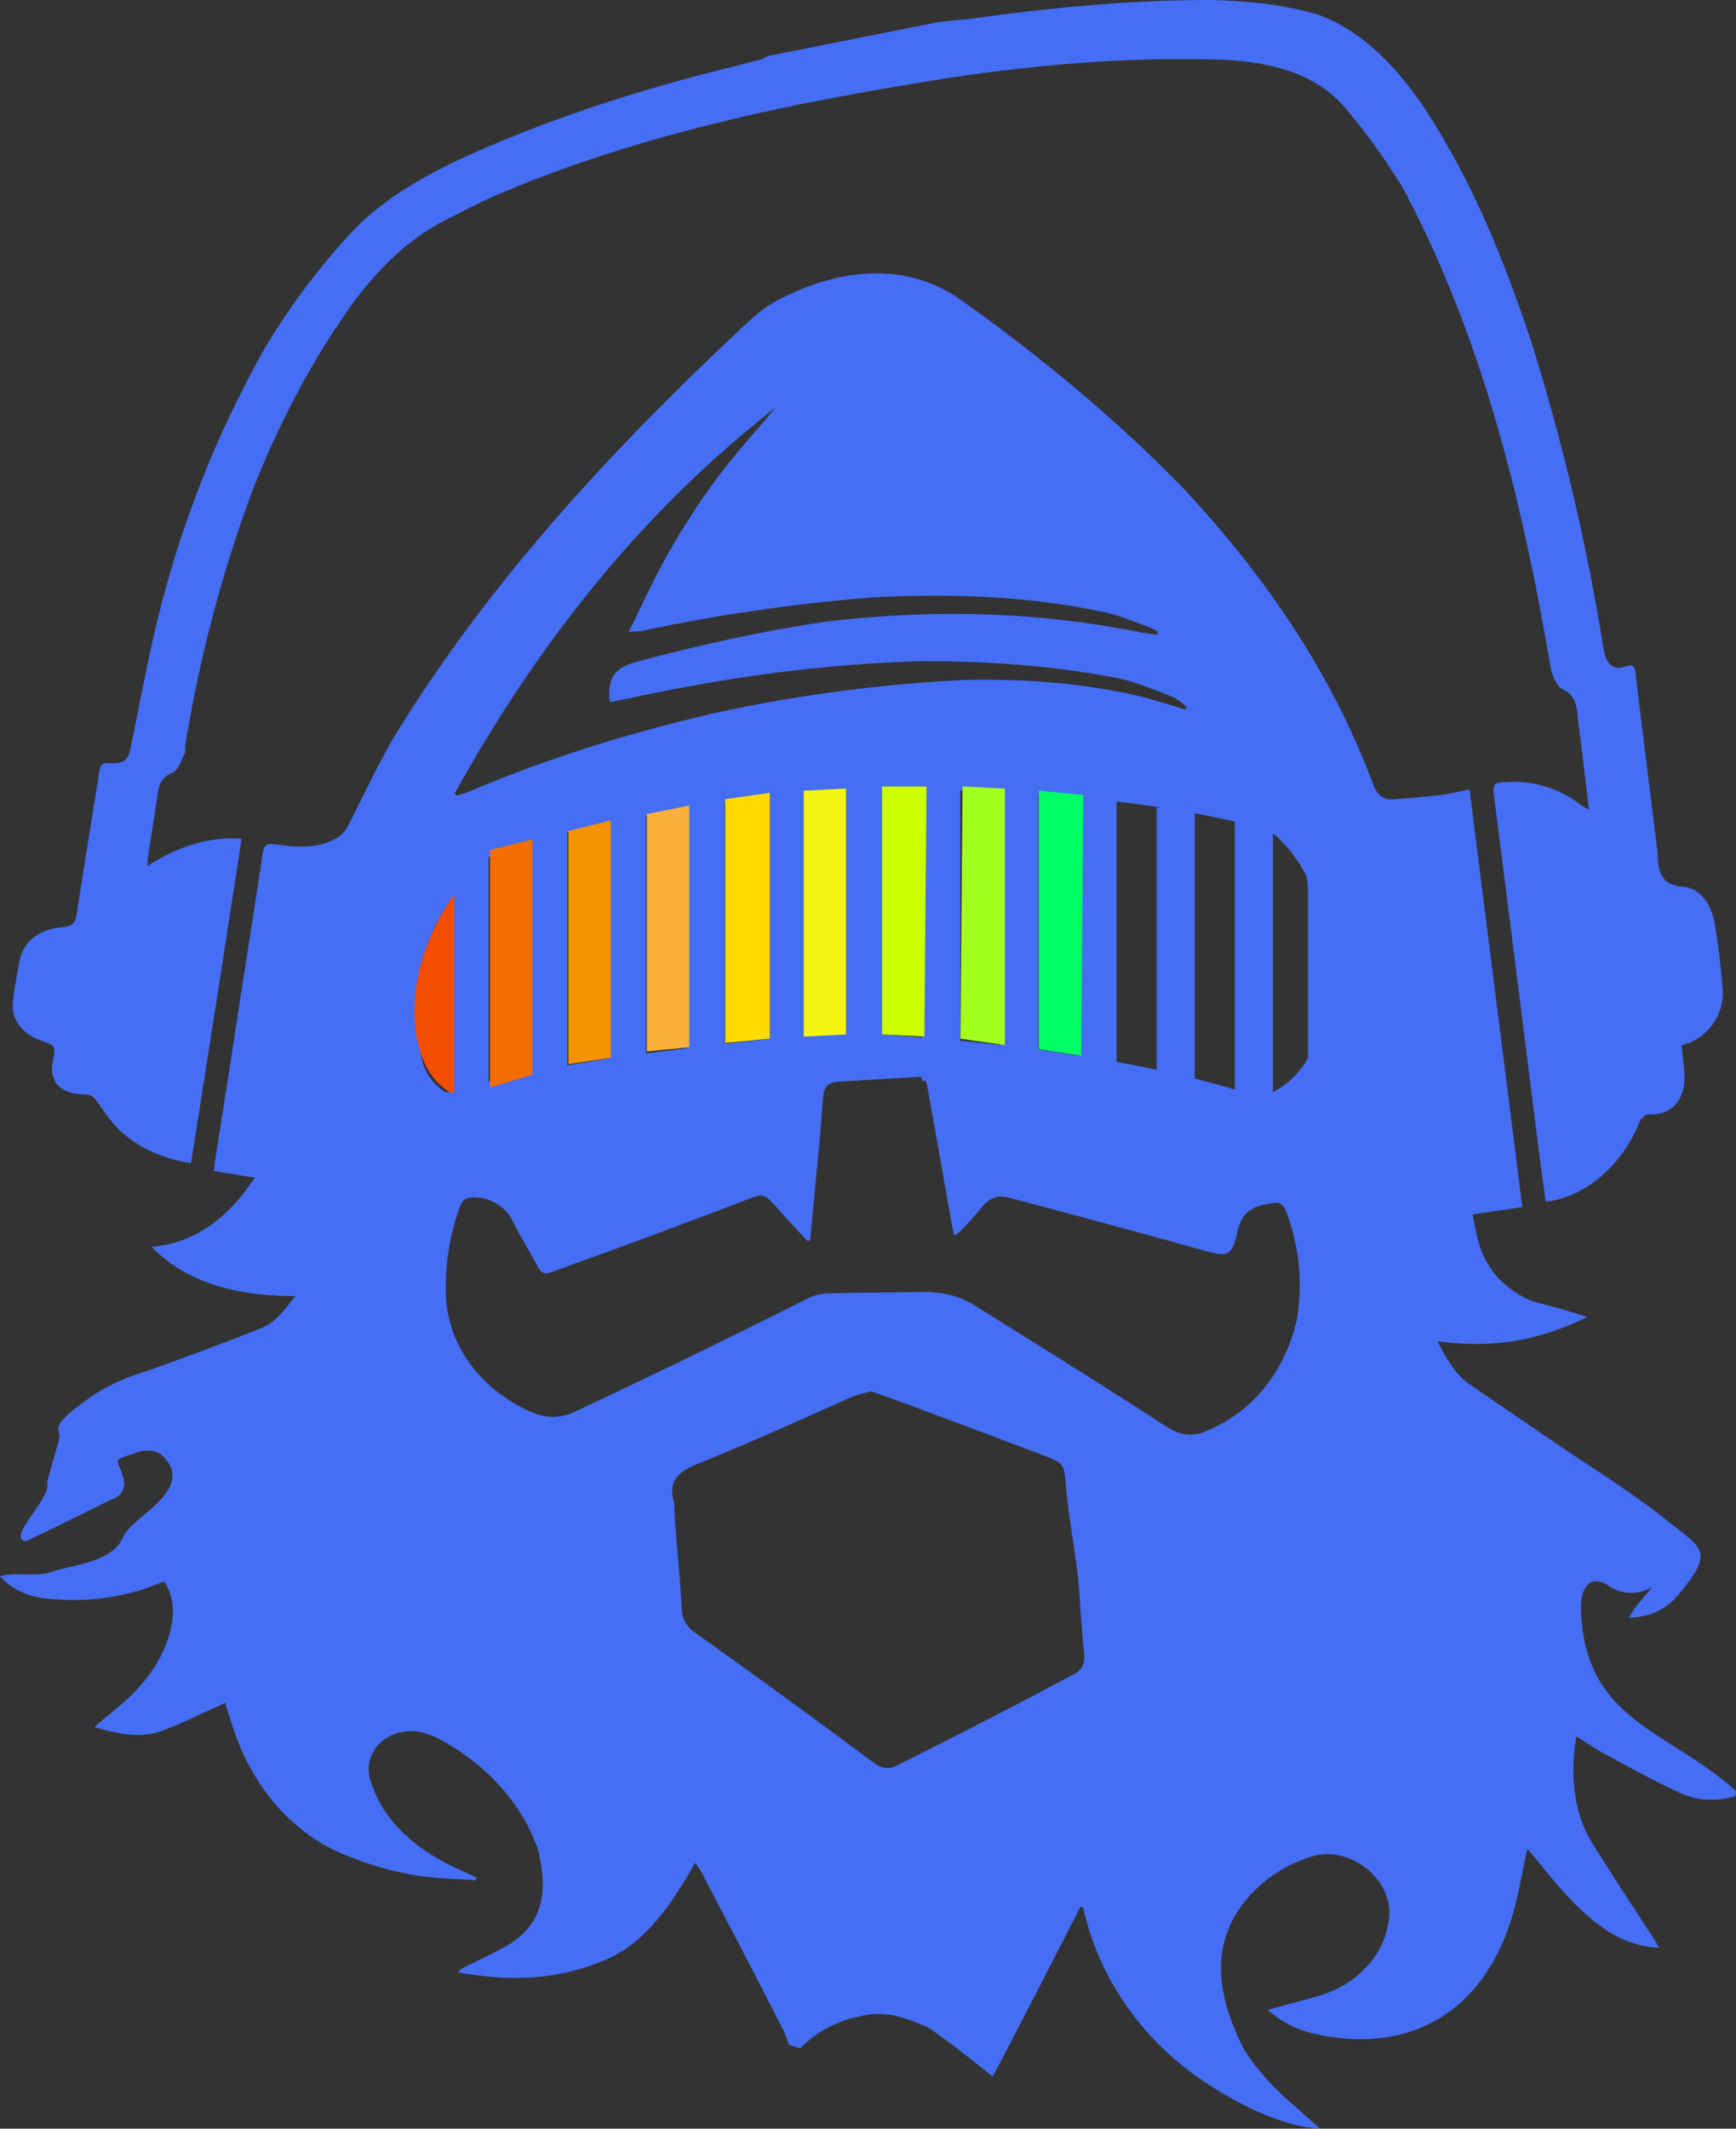<svg xmlns="http://www.w3.org/2000/svg" viewBox="0 0 819.24 1004.24"><rect x="0" y="0" width="819.24" height="1004.24" fill="#333333" stroke="none"/><defs><style>.cls-1{fill:#456ef5;}.cls-2{fill:none;stroke:#456ef5;stroke-miterlimit:10;stroke-width:18px;}.cls-3{fill:#f44c00;}.cls-4{fill:#f46d00;}.cls-5{fill:#f49200;}.cls-6{fill:#fbb03b;}.cls-7{fill:#ffdb00;}.cls-8{fill:#f4f612;}.cls-9{fill:#cf0;}.cls-10{fill:#a2ff20;}.cls-11{fill:#0f6;}</style></defs><title>pod_viking_logo_flat</title><g id="Layer_2" data-name="Layer 2"><g id="LOGO"><path class="cls-1" d="M411,656.31c-3.28,1-6.69,1.61-9.74,3-23.65,10.64-47.28,21.26-71.35,31-9.27,3.64-15,7.92-11.77,18.76a8.83,8.83,0,0,1,.06,1.93c.72,16,2.79,31.82,3.47,47.8a14.18,14.18,0,0,0,6.39,11.51q42.42,30.07,84.09,61.19c3.64,2.73,7.1,3.34,10.76,1.53q42.4-21.08,84.18-43.34c3.65-2,5-5,4.56-9.56-1-9.57-1.62-19.18-2.31-28.78-1.21-17.57-5.21-34.64-6.46-52.2-.63-8.09-1.65-9.17-9.23-12.07q-30.82-11.75-61.76-23.19C425.05,661.3,418.18,658.87,411,656.31Zm-196.46-282,1.07,1.11c2.19-.76,4.43-1.39,6.54-2.31,37.58-15.92,76.15-27.7,115.89-36.87a716.06,716.06,0,0,1,117-15.45c28.23-.58,55.13,1.31,82.7,7.63,7.24,1.87,14.36,4.17,21.54,6.3.24-.43.48-.86.73-1.29-2.28-1.63-4.35-3.81-6.88-4.78-8.42-3.23-16.79-6.84-25.56-8.72-30.52-5.85-60.61-8-91.66-8-45.82,1.14-90.64,7.23-135.43,16.76-4.22.93-8.45,1.72-12.68,2.58-1.27-11.25,1.95-16.15,12.78-19.09,29.62-7.87,59.21-14.53,89.56-18.94,49.53-5.83,97.86-4.87,146.84,4.82,3,.65,6.06.94,9.09,1.4.13-.46.25-.93.37-1.39a37.54,37.54,0,0,0-4.62-2.4c-6.46-2.32-12.82-5-19.48-6.6-36.59-7.93-73-9.18-110.34-7.23a839.5,839.5,0,0,0-108.63,15.7,65.46,65.46,0,0,1-6.7.6c6.29-12.72,12.16-25.71,19.17-38a346.54,346.54,0,0,1,23-35.17c8.58-11.36,18.14-21.92,27.32-32.8C302.59,241.55,253.44,304.18,214.55,374.35ZM12.24,727.16c-9.61-1.42,12-20.25,10-27.38-.22-.82,5.91-21,5.89-21.9-.09-4.36-4.74-5,13.11-17.68,8-6,18.41-10.47,27.88-13.34,18.09-6.35,36-13.14,53.83-20.14,7.35-2.9,11.24-8.9,16.5-15.26-24.73-.07-50-4.77-67.89-23.23,21.69-1.85,37.12-15.11,48.66-32.63-6.89-1.14-12.87-2.13-19.31-3.18.31-2.48.52-4.61.85-6.73q3.19-20.24,6.4-40.49Q112,480,115.91,454.86c2.7-17.34,5.47-34.7,8-52,.54-3.72,1.52-5.19,6.13-4.54,9.14,1.28,18.5,2.31,27.35-2.17a15.53,15.53,0,0,0,6.46-5.73c7-13.74,13.49-27.61,21.05-41,45.25-74.64,105.48-139.2,169-198.32a61,61,0,0,1,12.68-9.24c27.72-14.74,60.93-19.75,88.45.75,37.09,26.53,71.83,55.24,103.62,88C597.2,272,628.13,316.9,648.09,370.2c1.72,4.89,4.9,7.17,9.48,6.88q11.46-.72,22.9-2.1c4.11-.49,8.18-1.58,13-2.54Q706,471,718.38,569.49c-8.08,1.18-15.54,2.26-23.45,3.39,1.83,8.79,2.82,16.86,7.66,24.15,4.84,8.19,15.1,15.86,24.45,17.88,5.55,1.47,11.09,3.06,16.63,4.65,1.44.41,2.86,1,5.34,1.81-23.69,11.38-44.65,14.83-70.61,11.4,4.4,8.73,8.53,15.73,15.05,20.23q23.58,16.2,47.26,32.28c14.46,9.55,28.9,18.83,42.65,29.39,19.51,16,26.74,15.86,9.12,37.17-6,7.24-13.5,11.11-23.76,11.32,1.44-2.34,2.06-3.6,2.88-4.63q3.95-5,8.18-9.82c-6.37,3.61-13.73,3.86-20.08-.22-7.3-5.14-12.55-2.16-13.52,7.22a38.88,38.88,0,0,0,.05,6.82c3.14,49.53,41.18,53.91,73,82.35-.11,1.1-.13,1.31-.25,2.42A35.82,35.82,0,0,1,793.22,846c-12.57-5.66-24.59-12.42-36.72-19-4.12-2.18-8-5-12.61-7.86-2.91,17-1.71,35.86,7.81,50.82,9.09,14.71,18.63,29.1,28.06,43.59,1,1.5,1.86,3.06,3.22,5.32-8.75-.11-19.19-4-26.2-9.19-12.56-8.67-22-20.45-31.48-32.17-1.36-1.68-2.81-3.28-4.55-5.3-2,9.21-3.47,17.62-5.5,25.79-11.26,46.23-44.71,71.61-92.44,62-8.32-1.64-16.44-4.54-24.47-11.82,3-.83,5-1.44,7.13-2,6.61-1.82,13.34-3.35,19.81-5.56,14.62-5.17,26.85-16.86,29.74-32.6,1.61-7,.27-14.06-4.52-20.65-6.74-9.28-19.52-14.93-30.68-11.73A64.56,64.56,0,0,0,588,896.34c-18,21.84-12.91,47.21-1,70.28,6.23,10.17,14.52,18.87,23.54,26.6,4,3.45,7.89,7,12.37,11-19.14-1.17-40.41-12.56-55.94-23-28-19.15-48.44-48-55.81-81.29l-1.33-.37q-20.42,40.2-41.34,80.13c-9.88-7.93-19.61-15.66-30-22.92-10.81-4.88-21-8.71-33.12-5.43-9.72,1.75-21.08,7.71-27.73,15.07l-5.41-1.87a52.67,52.67,0,0,0-2.31-6.29q-19.5-38.16-39.5-76.06a35.23,35.23,0,0,0-2.38-3.33c-10.42,18.13-23.28,38.57-43.87,46.36-22.39,9.2-44.57,9.53-68,5.26a8,8,0,0,1,3.45-2.61c7.16-3.61,14.63-6.89,21.4-11.08,16.62-10.8,17.1-26.78,12.89-44.15-7.7-22-23.9-39.33-44-50.75a39,39,0,0,0-9.89-4.39c-16.32-4.37-31.84,9.52-23.85,26.1,6.27,17.49,22.38,29.91,38.63,37.51,3.32,1.58,6.68,3.09,10,4.64-.07.71-.05.58-.13,1.28-7.7-.5-15.37-.67-23.1-1.59-15.18-1.74-28.91-6.06-42.85-12.13-24-11.42-40.4-33-48.6-57.82-1.27-3.88-2.5-7.76-3.92-12.14-2.38,1.12-4.13,2-5.89,2.74-7.54,3.42-14.88,7.11-22.69,10-11.15,4.54-22.08,1.73-33.06-1.24,1-.92,1.6-1.58,2.31-2.18,5.07-4.27,10.5-8.3,15.16-13,9-8.8,16.17-19.66,18.75-32.12,1.39-6.94,1.4-14-3.25-21.45-3.61,1.35-6.77,2.5-9.91,3.68-16.58,5-30.53,6.09-47.74,4.15C12.34,752.63,5.47,749.72,0,743.64c7-2.12,16.82.35,23.24-1.78C33.36,738.4,49.88,737.41,56.5,728c.8-1.14,1.43-2.63,2.06-3.74,4.82-8.61,26.19-18.21,22.37-31.35-3.58-8-9.05-10.33-17.3-7.39-11,3.92-8.27,1.76-5.39,11.91l.06.21c1.25,4.41-1.27,8.59-6,9.91Q32.34,717.5,12.24,727.16Zm416.9-370-.09-1.59c-24.86,3.76-49.76,7.11-74.48,11.72-28.78,5.89-57.34,12.58-85.83,19.74-17.88,4.48-36.24,13.05-48.57,27.19-20.72,25.35-28.93,53.36-21,85.76,2.73,11.7,13.08,18.64,24.6,19.77,8.2,1,16.75,1.73,24.86.74,29.16-3.67,58.2-8,87.25-12.39,19.88-3.12,39.68-6.55,59.67-8.93,42.65-3.17,83.72,3.81,125.56,11.32,20,3.9,39.35,8.24,59.71,9.26,20.08.2,35.27-12.22,40.74-30.63,5.89-19.81,5.39-38.16,1.17-58.8-5.49-22.44-19.61-41.39-42.47-47.93-9.05-2.59-18.16-5.4-27-8.36C512.86,360.49,472,354.51,429.14,357.14ZM382.31,585.07l-1.31.39c-4.72-5.17-9.52-10.24-14.14-15.44-6.3-7.1-6.55-7.13-15.26-3.76-30.32,11.65-60.79,22.87-91.34,33.89-3.63,1.3-5,.2-6.53-2.66-3.84-7.21-8.2-14.18-11.76-21.42a20.26,20.26,0,0,0-17.23-11.16c-4.62-.21-6.37.9-7.73,4.47a110,110,0,0,0-6.63,39.88c.22,25.36,16.77,46.23,39.37,56.47,7.76,3.55,14.47,3.58,21.79.16q54.65-25.67,108.57-52.78a24.35,24.35,0,0,1,9.76-2.9c14.61-.42,29.23-.44,43.85-.65,9.06-.15,17.53.86,25.95,6.12,30.43,19,60.91,37.94,91,57.48,6,4,11.76,4.77,18.07,2.18,23.32-9.42,38.35-29.65,43.51-53.94,2.39-17.43,1-31.07-4.45-47.79-1.23-3.09-2.46-6.8-6.67-6.12-7.86,1.29-14.87,2.42-17.27,14-2.24,10.81-4.63,11.54-14.54,8.77q-46.41-12.91-93-25.19c-5.27-1.39-9.39,0-12.8,4.24-3.24,4-6.75,7.77-10.22,11.53a15.9,15.9,0,0,1-3,1.94c-.43-1.89-.77-3.18-1-4.48q-5.81-32.76-11.64-65.52c-.52-2.9-1.27-5-5-4.7-12.12.78-24.24,1.45-36.37,2.14-5.56.34-7.38,2.13-7.87,7.55-.63,7.06-1.05,14.14-1.7,21.18Q384.54,562,382.31,585.07Z"/><path class="cls-1" d="M443.24,10.36c6.24-.67,12.49-1.15,18.73-2C498.33,3.34,534.75,0,571.58,0c17.2.5,33,2,49.6,6.6,22.1,7.79,38.32,25.65,51.15,44.55,22.27,34,37.22,70.91,50.06,109.36a1016.23,1016.23,0,0,1,34.1,144.27c1.06,6.75,3.45,12.47,11.34,9.45,3.08-1.18,3.68.82,4,3.67q5,40.8,10.07,81.6a27.45,27.45,0,0,1,.3,2.86c.19,9.05,1.83,15.26,11.86,15.93,8.27.55,13.68,8.25,15.23,18.08,1.65,10.08,2.91,20.34,3.67,30.52a25.43,25.43,0,0,1-15.18,24.8c-1.22.53-2.52.91-4.18,1.51.38,3.76.8,7.54,1.13,11.32,1.39,12-3.9,21.79-17,21.24-1.33,0-3.29,2-4,3.61-7.2,17.78-21.92,33.18-41.25,37.19a21.39,21.39,0,0,1-3.1.2c-1-7.56-2.06-15-3-22.35q-8.24-65.53-16.51-131-2.38-18.54-4.71-37.07c-.82-6.81-.58-6.93,5.38-7.35a51.19,51.19,0,0,1,35.62,10.9,36.23,36.23,0,0,0,3.71,2.11q-2.1-17.46-4.22-34.93c-.39-3.17-.93-6.32-1.17-9.51-.43-5.69-1.68-9.86-7.1-12.42-2.93-1.38-5.1-7-5.79-11.18-13.29-78-32.15-154.84-69.45-225.15a316.48,316.48,0,0,0-26.79-37.28c-14.75-17.83-37.81-22.6-59.81-23.38C532.07,26.8,489.2,30.48,446.18,37c-26.4,4.28-52.88,8.82-78.89,14.37C322.8,60.88,278.65,73.31,236.73,91c-9.14,3.84-18.14,8.57-27,13.11-17.6,9-32,23.6-43.62,39.5-19.44,27.17-34.25,55.89-46.62,86.88A637.89,637.89,0,0,0,87.42,351.7c-.21,1.28.29,2.74-.29,3.87-1.61,3.13-2.84,7.58-5.65,8.86-5.42,2.45-6.47,5.69-7.06,10-1.36,9.74-3,19.48-4.52,29.19-.22,1.34-.22,2.71-.38,5,13-8.54,28.71-14.3,44.52-12.87q-11.82,76.53-23.9,153c-12.52-1.93-24.74-6.9-33.9-15.79-4.05-3.93-7.15-8.63-10.29-13.14-1.49-2.14-2.75-3.45-6-3.49-11.12-.13-16.67-5.78-15.16-15,.07-.42.17-.83.25-1.24,1.26-6.73,1.26-6.75-6.27-9.41-8.38-3-13.69-10.26-12.7-18.09.79-6.35,1.84-12.7,3.07-19,1.82-9.26,9-15.16,20.2-16.15,4.51-.4,6.13-1.66,6.73-5.55,3.47-22.67,7.24-45.36,10.82-68.05.44-2.85,1.25-4.05,4.92-3.84,6.58.37,8.6-1.24,9.81-7,4.48-21.94,8.51-44.22,14-65.66a502.11,502.11,0,0,1,49.36-123.13,326.48,326.48,0,0,1,42.16-55.92c15.3-15.75,35.42-26.64,55.22-35.6C256.62,57.47,292,45.61,328.11,36c10.23-2.74,20.62-5.25,30.9-7.93a17.37,17.37,0,0,0,3.23-1.61Z"/><path class="cls-2" d="M626.24,523c0,7.8-4.32,13.54-8.92,11.83A534.38,534.38,0,0,0,526.27,510c-39-7-79.08-11.22-119-13.39-32.39.53-64.39,4.73-96.4,8.63a726.36,726.36,0,0,0-117.32,24.22c-2.71.8-5.28-2.07-5.28-5.91V431c-.05-11.69,5.41-25.09,16.8-29.19,29-10.45,60.78-18.3,91.51-24.49a642.69,642.69,0,0,1,110.69-12.92,769.67,769.67,0,0,1,82.13,1.17c39.33,2.85,81,8.11,117.18,19.08,14,4.26,20.19,24.43,19.69,38.47Z"/><path class="cls-2" d="M221.57,394.5V523.23"/><path class="cls-2" d="M258.7,388.74V519.62"/><path class="cls-2" d="M295.84,382.85v133"/><path class="cls-2" d="M333,376.82V512"/><path class="cls-2" d="M370.11,370.66V508"/><path class="cls-2" d="M407.24,364.37V503.86"/><path class="cls-2" d="M444.14,368.25V509.88"/><path class="cls-2" d="M481,372.32V516.08"/><path class="cls-2" d="M517.93,376.56v145.9"/><path class="cls-2" d="M554.83,381V529"/><path class="cls-2" d="M591.73,385.57V535.75"/><path class="cls-3" d="M214.24,422v94s-10.76-3.23-16-20C193.41,480.53,193.12,452.76,214.24,422Z"/><polygon class="cls-4" points="251.24 396.03 251.24 507.03 231.24 513.03 231.24 401.03 251.24 396.03"/><polygon class="cls-5" points="268.24 392.03 288.24 387.03 288.24 499.03 268.24 502.03 268.24 392.03"/><polygon class="cls-6" points="305.24 384.03 325.24 380.03 325.24 494.03 305.24 496.03 305.24 384.03"/><polygon class="cls-7" points="342.24 377.03 363.24 374.03 363.24 490.03 342.24 492.03 342.24 377.03"/><polygon class="cls-8" points="379.24 373.03 399.24 372.03 399.24 488.03 379.24 489.03 379.24 373.03"/><polygon class="cls-9" points="416.24 371.03 437.24 371.03 436.24 489.03 416.24 488.03 416.24 371.03"/><polygon class="cls-10" points="454.24 371.03 474.24 372.03 474.24 493.03 453.24 490.03 454.24 371.03"/><polygon class="cls-11" points="490.24 373.03 511.24 375.03 510.24 498.03 490.24 495.03 490.24 373.03"/></g></g></svg>